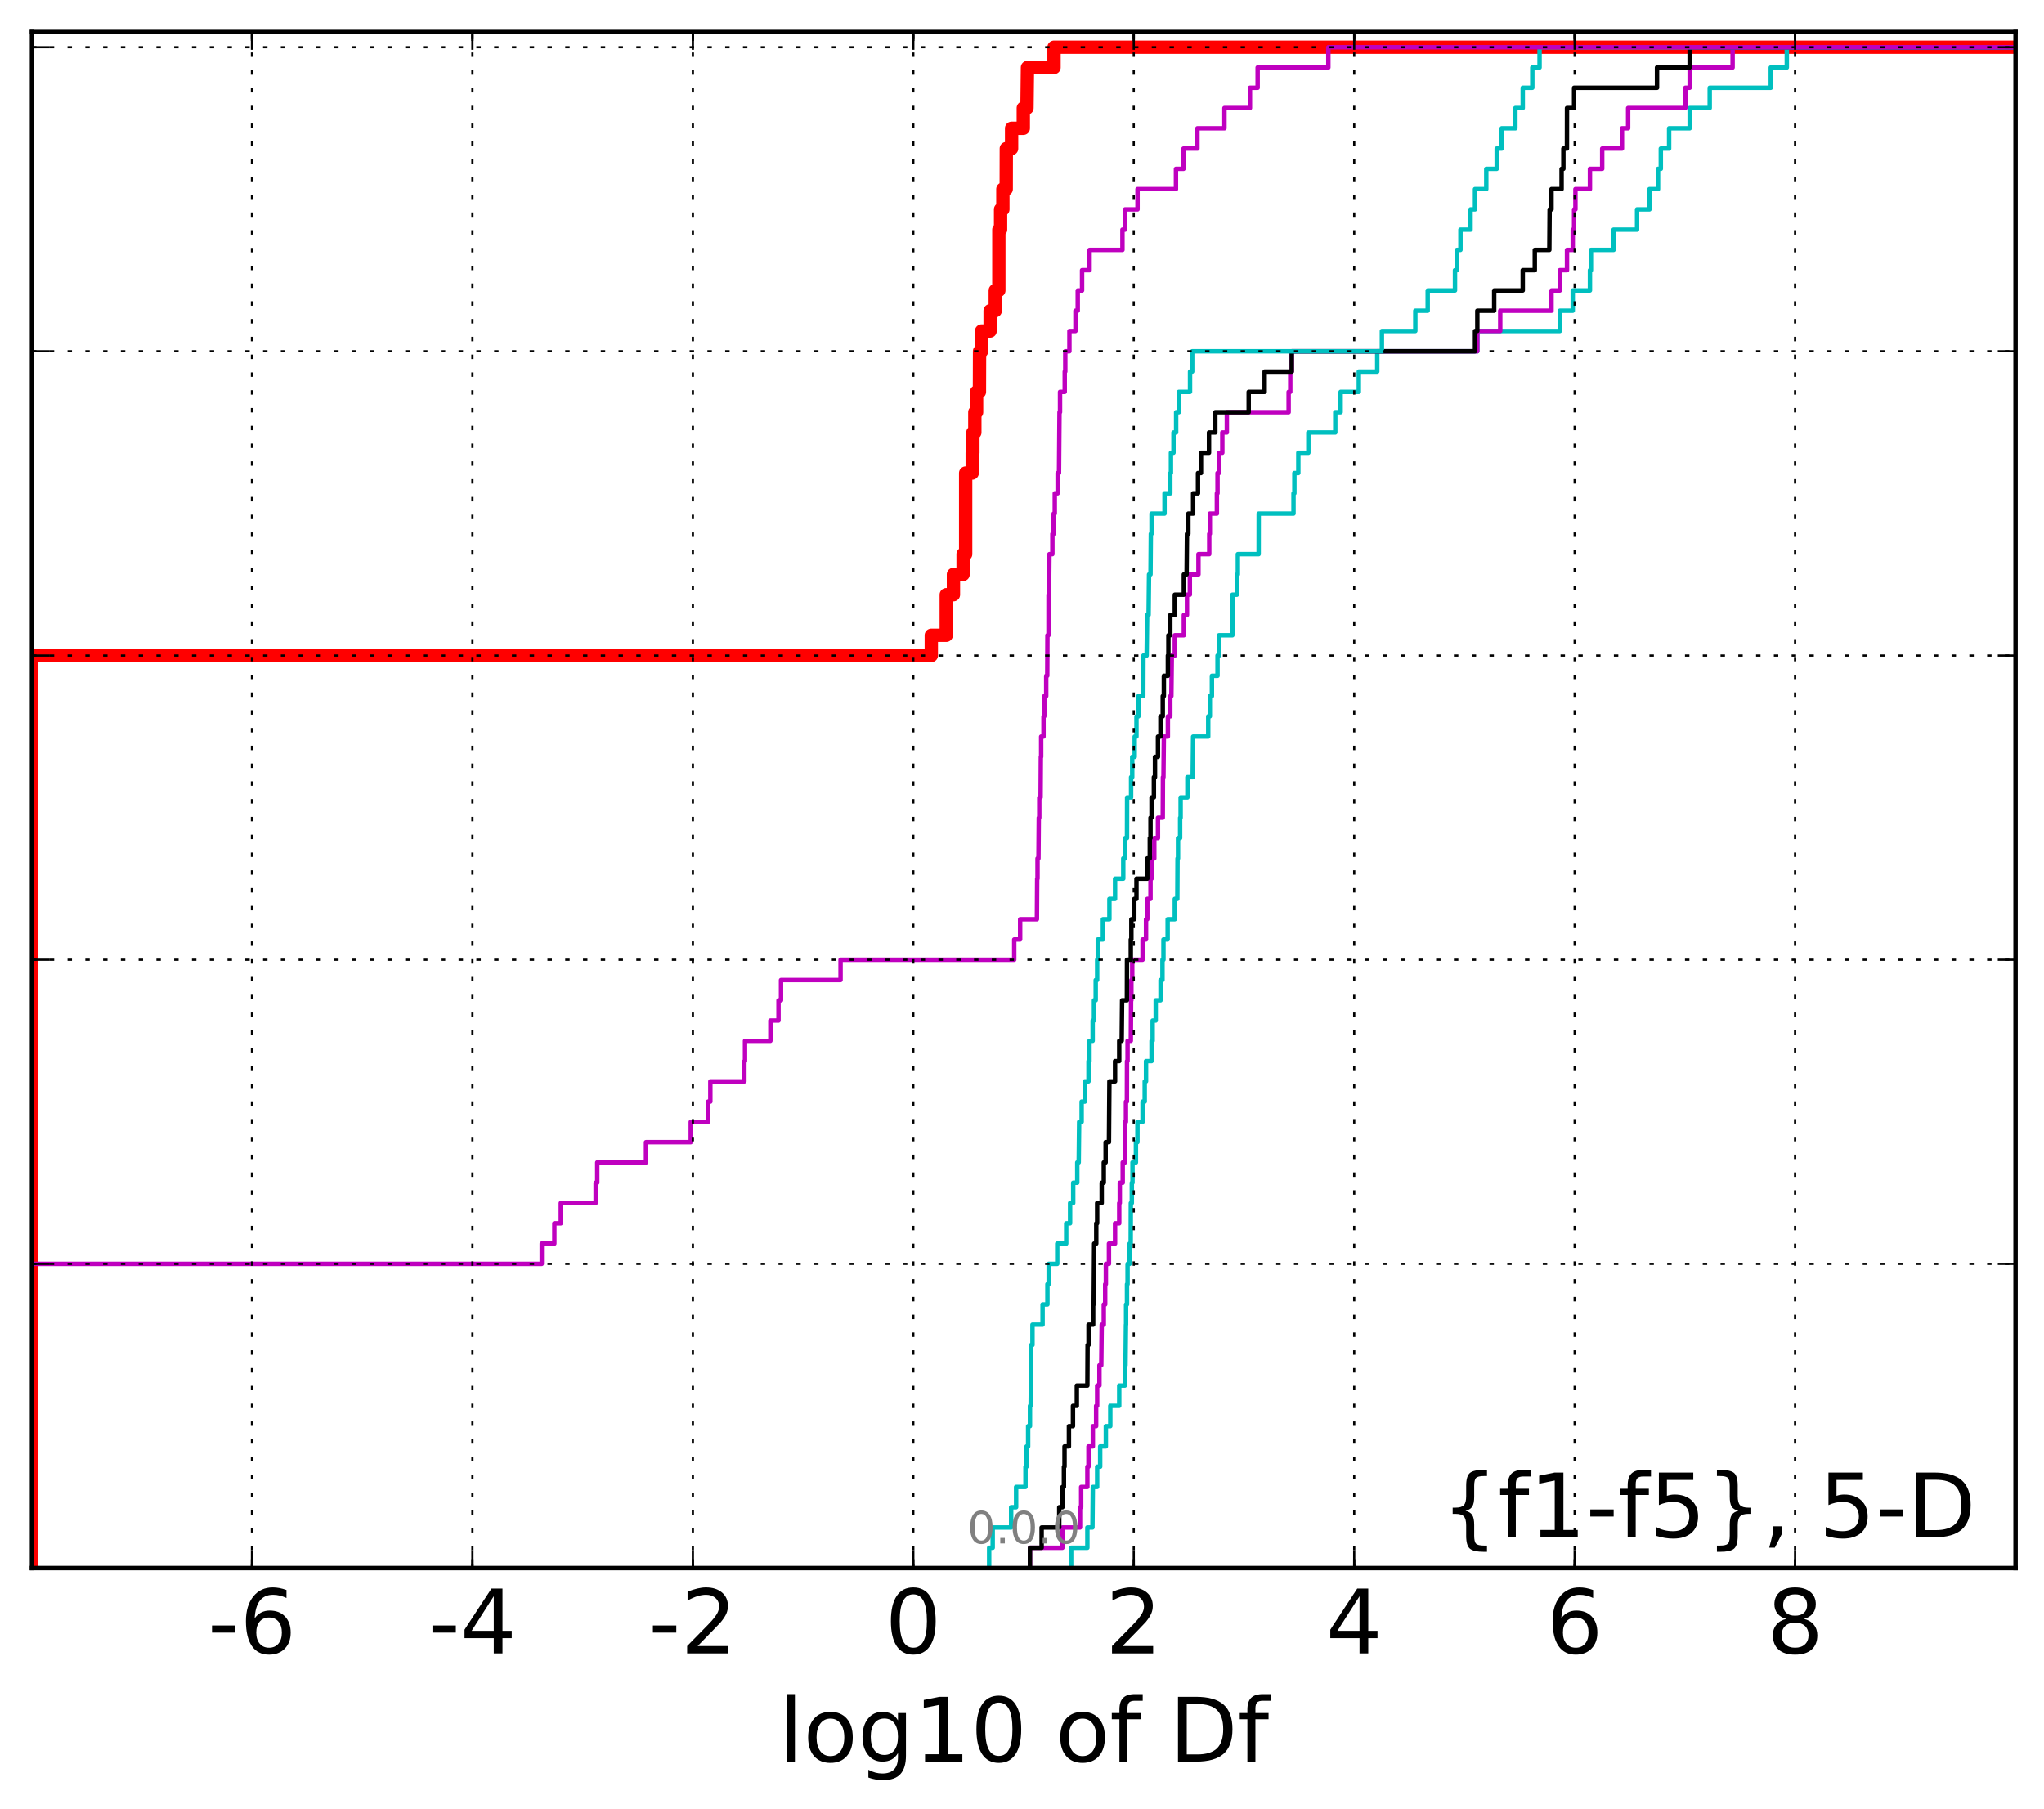 <?xml version="1.0" encoding="utf-8" standalone="no"?>
<!DOCTYPE svg PUBLIC "-//W3C//DTD SVG 1.1//EN"
  "http://www.w3.org/Graphics/SVG/1.1/DTD/svg11.dtd">
<!-- Created with matplotlib (http://matplotlib.org/) -->
<svg height="407pt" version="1.1" viewBox="0 0 460 407" width="460pt" xmlns="http://www.w3.org/2000/svg" xmlns:xlink="http://www.w3.org/1999/xlink">
 <defs>
  <style type="text/css">
*{stroke-linecap:butt;stroke-linejoin:round;stroke-miterlimit:100000;}
  </style>
 </defs>
 <g id="figure_1">
  <g id="patch_1">
   <path d="M 0 407.712 
L 460.8 407.712 
L 460.8 0 
L 0 0 
z
" style="fill:#ffffff;"/>
  </g>
  <g id="axes_1">
   <g id="patch_2">
    <path d="M 7.2 352.8 
L 453.6 352.8 
L 453.6 7.2 
L 7.2 7.2 
z
" style="fill:#ffffff;"/>
   </g>
   <g id="line2d_1">
    <path clip-path="url(#p7454e45ae2)" d="M 7.093 352.8 
L 7.093 348.238 
L 7.093 348.238 
L 7.093 348.238 
L 7.093 343.675 
L 7.093 343.675 
L 7.093 343.675 
L 7.093 339.113 
L 7.093 339.113 
L 7.093 339.113 
L 7.093 334.55 
L 7.093 334.55 
L 7.093 334.55 
L 7.093 329.988 
L 7.093 329.988 
L 7.093 329.988 
L 7.093 325.426 
L 7.093 325.426 
L 7.093 325.426 
L 7.093 320.863 
L 7.093 320.863 
L 7.093 320.863 
L 7.093 316.301 
L 7.093 316.301 
L 7.093 316.301 
L 7.093 311.739 
L 7.093 311.739 
L 7.093 311.739 
L 7.093 307.176 
L 7.093 307.176 
L 7.093 307.176 
L 7.093 302.614 
L 7.093 302.614 
L 7.093 302.614 
L 7.093 298.051 
L 7.093 298.051 
L 7.093 298.051 
L 7.093 293.489 
L 7.093 293.489 
L 7.093 293.489 
L 7.093 288.927 
L 7.093 288.927 
L 7.093 288.927 
L 7.093 284.364 
L 7.093 284.364 
L 7.093 284.364 
L 7.093 279.802 
L 7.093 279.802 
L 7.093 279.802 
L 7.093 275.24 
L 7.093 275.24 
L 7.093 275.24 
L 7.093 270.677 
L 7.093 270.677 
L 7.093 270.677 
L 7.093 266.115 
L 7.093 266.115 
L 7.093 266.115 
L 7.093 261.552 
L 7.093 261.552 
L 7.093 261.552 
L 7.093 256.99 
L 7.093 256.99 
L 7.093 256.99 
L 7.093 252.428 
L 7.093 252.428 
L 7.093 252.428 
L 7.093 247.865 
L 7.093 247.865 
L 7.093 247.865 
L 7.093 243.303 
L 7.093 243.303 
L 7.093 243.303 
L 7.093 238.741 
L 7.093 238.741 
L 7.093 238.741 
L 7.093 234.178 
L 7.093 234.178 
L 7.093 234.178 
L 7.093 229.616 
L 7.093 229.616 
L 7.093 229.616 
L 7.093 225.053 
L 7.093 225.053 
L 7.093 225.053 
L 7.093 220.491 
L 7.093 220.491 
L 7.093 220.491 
L 7.093 215.929 
L 7.093 215.929 
L 7.093 215.929 
L 7.093 211.366 
L 7.093 211.366 
L 7.093 211.366 
L 7.093 206.804 
L 7.093 206.804 
L 7.093 206.804 
L 7.093 202.242 
L 7.093 202.242 
L 7.093 202.242 
L 7.093 197.679 
L 7.093 197.679 
L 7.093 197.679 
L 7.093 193.117 
L 7.093 193.117 
L 7.093 193.117 
L 7.093 188.554 
L 7.093 188.554 
L 7.093 188.554 
L 7.093 183.992 
L 7.093 183.992 
L 7.093 183.992 
L 7.093 179.43 
L 7.093 179.43 
L 7.093 179.43 
L 7.093 174.867 
L 7.093 174.867 
L 7.093 174.867 
L 7.093 170.305 
L 7.093 170.305 
L 7.093 170.305 
L 7.093 165.743 
L 7.093 165.743 
L 7.093 165.743 
L 7.093 161.18 
L 7.093 161.18 
L 7.093 161.18 
L 7.093 156.618 
L 7.093 156.618 
L 7.093 156.618 
L 7.093 152.055 
L 7.093 152.055 
L 7.093 152.055 
L 7.093 147.493 
L 209.588 147.493 
L 209.588 142.931 
L 212.953 142.931 
L 212.953 133.806 
L 214.571 133.806 
L 214.571 129.244 
L 216.746 129.244 
L 216.746 124.681 
L 217.321 124.681 
L 217.321 106.432 
L 218.796 106.432 
L 218.796 101.869 
L 218.951 101.869 
L 218.951 97.307 
L 219.386 97.307 
L 219.386 92.745 
L 219.782 92.745 
L 219.782 88.182 
L 220.421 88.182 
L 220.449 79.057 
L 220.901 79.057 
L 220.901 74.495 
L 222.825 74.495 
L 222.825 69.933 
L 223.981 69.933 
L 223.981 65.37 
L 224.789 65.37 
L 224.789 51.683 
L 225.177 51.683 
L 225.177 47.121 
L 225.694 47.121 
L 225.694 42.558 
L 226.449 42.558 
L 226.469 33.434 
L 227.658 33.434 
L 227.658 28.871 
L 230.292 28.871 
L 230.292 24.309 
L 231.123 24.309 
L 231.228 15.184 
L 237.207 15.184 
L 237.207 10.622 
L 237.207 10.622 
L 453.6 10.622 
L 453.6 10.622 
" style="fill:none;stroke:#ff0000;stroke-linecap:square;stroke-width:3.0;"/>
   </g>
   <g id="line2d_2">
    <path clip-path="url(#p7454e45ae2)" d="M 241.062 352.8 
L 241.062 348.238 
L 244.711 348.238 
L 244.711 343.675 
L 245.854 343.675 
L 245.941 334.55 
L 246.913 334.55 
L 246.913 329.988 
L 247.593 329.988 
L 247.593 325.426 
L 248.868 325.426 
L 248.868 320.863 
L 249.869 320.863 
L 249.869 316.301 
L 251.878 316.301 
L 251.878 311.739 
L 253.148 311.739 
L 253.148 307.176 
L 253.293 307.176 
L 253.389 298.051 
L 253.421 298.051 
L 253.421 293.489 
L 253.629 293.489 
L 253.629 288.927 
L 253.757 288.927 
L 253.757 284.364 
L 254.213 284.364 
L 254.213 279.802 
L 254.463 279.802 
L 254.492 270.677 
L 254.716 270.677 
L 254.716 266.115 
L 254.867 266.115 
L 254.867 261.552 
L 255.638 261.552 
L 255.638 256.99 
L 255.982 256.99 
L 255.982 252.428 
L 257.135 252.428 
L 257.135 247.865 
L 257.619 247.865 
L 257.619 243.303 
L 257.91 243.303 
L 257.91 238.741 
L 259.154 238.741 
L 259.154 234.178 
L 259.403 234.178 
L 259.403 229.616 
L 260.092 229.616 
L 260.092 225.053 
L 261.179 225.053 
L 261.179 220.491 
L 261.614 220.491 
L 261.614 215.929 
L 261.834 215.929 
L 261.834 211.366 
L 262.779 211.366 
L 262.779 206.804 
L 264.386 206.804 
L 264.386 202.242 
L 264.955 202.242 
L 265.002 193.117 
L 265.114 193.117 
L 265.114 188.554 
L 265.583 188.554 
L 265.583 183.992 
L 265.699 183.992 
L 265.699 179.43 
L 267.225 179.43 
L 267.225 174.867 
L 268.409 174.867 
L 268.509 165.743 
L 271.908 165.743 
L 271.908 161.18 
L 272.275 161.18 
L 272.275 156.618 
L 272.738 156.618 
L 272.738 152.055 
L 274.001 152.055 
L 274.001 147.493 
L 274.327 147.493 
L 274.327 142.931 
L 277.346 142.931 
L 277.35 133.806 
L 278.356 133.806 
L 278.356 129.244 
L 278.572 129.244 
L 278.572 124.681 
L 283.259 124.681 
L 283.27 115.556 
L 291.102 115.556 
L 291.102 110.994 
L 291.299 110.994 
L 291.299 106.432 
L 292.186 106.432 
L 292.186 101.869 
L 294.446 101.869 
L 294.446 97.307 
L 300.5 97.307 
L 300.5 92.745 
L 301.706 92.745 
L 301.706 88.182 
L 305.797 88.182 
L 305.797 83.62 
L 309.945 83.62 
L 309.945 79.057 
L 332.471 79.057 
L 332.471 74.495 
L 351.039 74.495 
L 351.039 69.933 
L 353.946 69.933 
L 353.946 65.37 
L 357.813 65.37 
L 357.813 60.808 
L 358.04 60.808 
L 358.04 56.246 
L 363.135 56.246 
L 363.135 51.683 
L 368.419 51.683 
L 368.419 47.121 
L 371.213 47.121 
L 371.213 42.558 
L 373.138 42.558 
L 373.138 37.996 
L 373.764 37.996 
L 373.764 33.434 
L 375.633 33.434 
L 375.633 28.871 
L 380.259 28.871 
L 380.259 24.309 
L 384.769 24.309 
L 384.769 19.747 
L 398.51 19.747 
L 398.51 15.184 
L 402.12 15.184 
L 402.12 10.622 
L 402.12 10.622 
L 453.6 10.622 
L 453.6 10.622 
" style="fill:none;stroke:#00bfbf;stroke-linecap:square;"/>
   </g>
   <g id="line2d_3">
    <path clip-path="url(#p7454e45ae2)" d="M 231.792 352.8 
L 231.792 348.238 
L 239.099 348.238 
L 239.099 343.675 
L 243.061 343.675 
L 243.061 339.113 
L 243.313 339.113 
L 243.313 334.55 
L 244.711 334.55 
L 244.711 329.988 
L 244.963 329.988 
L 244.963 325.426 
L 245.941 325.426 
L 245.941 320.863 
L 246.682 320.863 
L 246.682 316.301 
L 246.913 316.301 
L 246.913 311.739 
L 247.426 311.739 
L 247.426 307.176 
L 247.837 307.176 
L 247.937 298.051 
L 248.404 298.051 
L 248.404 293.489 
L 248.718 293.489 
L 248.718 288.927 
L 248.872 288.927 
L 248.872 284.364 
L 249.569 284.364 
L 249.569 279.802 
L 250.94 279.802 
L 250.94 275.24 
L 251.878 275.24 
L 251.878 270.677 
L 252.007 270.677 
L 252.007 266.115 
L 252.664 266.115 
L 252.664 261.552 
L 253.17 261.552 
L 253.207 252.428 
L 253.389 252.428 
L 253.389 247.865 
L 253.607 247.865 
L 253.629 238.741 
L 253.757 238.741 
L 253.757 234.178 
L 254.492 234.178 
L 254.545 225.053 
L 254.614 225.053 
L 254.614 220.491 
L 254.807 220.491 
L 254.807 215.929 
L 257.135 215.929 
L 257.135 211.366 
L 257.91 211.366 
L 257.91 206.804 
L 258.199 206.804 
L 258.199 202.242 
L 258.92 202.242 
L 258.92 197.679 
L 259.154 197.679 
L 259.154 193.117 
L 259.769 193.117 
L 259.769 188.554 
L 260.6 188.554 
L 260.6 183.992 
L 261.678 183.992 
L 261.717 174.867 
L 261.834 174.867 
L 261.922 165.743 
L 262.828 165.743 
L 262.828 161.18 
L 263.376 161.18 
L 263.376 156.618 
L 263.615 156.618 
L 263.715 147.493 
L 264.386 147.493 
L 264.386 142.931 
L 266.42 142.931 
L 266.42 138.368 
L 267.126 138.368 
L 267.126 133.806 
L 267.775 133.806 
L 267.775 129.244 
L 269.711 129.244 
L 269.711 124.681 
L 272.136 124.681 
L 272.136 120.119 
L 272.275 120.119 
L 272.275 115.556 
L 273.857 115.556 
L 273.857 110.994 
L 274.001 110.994 
L 274.001 106.432 
L 274.327 106.432 
L 274.327 101.869 
L 275.079 101.869 
L 275.079 97.307 
L 276.098 97.307 
L 276.098 92.745 
L 290.007 92.745 
L 290.007 88.182 
L 290.372 88.182 
L 290.372 83.62 
L 290.708 83.62 
L 290.708 79.057 
L 332.471 79.057 
L 332.471 74.495 
L 337.624 74.495 
L 337.624 69.933 
L 349.165 69.933 
L 349.165 65.37 
L 351.039 65.37 
L 351.039 60.808 
L 352.652 60.808 
L 352.652 56.246 
L 353.946 56.246 
L 353.946 51.683 
L 354.247 51.683 
L 354.247 47.121 
L 354.549 47.121 
L 354.549 42.558 
L 357.813 42.558 
L 357.813 37.996 
L 360.572 37.996 
L 360.572 33.434 
L 365.021 33.434 
L 365.021 28.871 
L 366.409 28.871 
L 366.409 24.309 
L 379.276 24.309 
L 379.276 19.747 
L 380.259 19.747 
L 380.259 15.184 
L 389.921 15.184 
L 389.921 10.622 
L 389.921 10.622 
L 453.6 10.622 
L 453.6 10.622 
" style="fill:none;stroke:#bf00bf;stroke-linecap:square;"/>
   </g>
   <g id="line2d_4">
    <path clip-path="url(#p7454e45ae2)" d="M 231.792 352.8 
L 231.792 348.238 
L 234.418 348.238 
L 234.418 343.675 
L 238.381 343.675 
L 238.381 339.113 
L 239.099 339.113 
L 239.099 334.55 
L 239.435 334.55 
L 239.435 329.988 
L 239.571 329.988 
L 239.571 325.426 
L 240.561 325.426 
L 240.561 320.863 
L 241.469 320.863 
L 241.469 316.301 
L 242.339 316.301 
L 242.339 311.739 
L 244.711 311.739 
L 244.759 302.614 
L 244.979 302.614 
L 244.979 298.051 
L 246.012 298.051 
L 246.012 293.489 
L 246.135 293.489 
L 246.24 279.802 
L 246.712 279.802 
L 246.712 275.24 
L 246.913 275.24 
L 246.913 270.677 
L 247.937 270.677 
L 247.937 266.115 
L 248.404 266.115 
L 248.404 261.552 
L 248.818 261.552 
L 248.818 256.99 
L 249.569 256.99 
L 249.669 243.303 
L 250.94 243.303 
L 250.94 238.741 
L 251.878 238.741 
L 251.878 234.178 
L 252.436 234.178 
L 252.525 225.053 
L 253.607 225.053 
L 253.629 215.929 
L 254.482 215.929 
L 254.482 211.366 
L 254.614 211.366 
L 254.614 206.804 
L 255.268 206.804 
L 255.268 202.242 
L 255.759 202.242 
L 255.759 197.679 
L 258.199 197.679 
L 258.199 193.117 
L 258.763 193.117 
L 258.763 188.554 
L 258.92 188.554 
L 258.92 183.992 
L 259.154 183.992 
L 259.154 179.43 
L 259.681 179.43 
L 259.681 174.867 
L 259.926 174.867 
L 259.926 170.305 
L 260.6 170.305 
L 260.6 165.743 
L 261.156 165.743 
L 261.156 161.18 
L 261.678 161.18 
L 261.678 156.618 
L 261.922 156.618 
L 261.922 152.055 
L 262.828 152.055 
L 262.828 147.493 
L 262.947 147.493 
L 262.947 142.931 
L 263.376 142.931 
L 263.376 138.368 
L 264.386 138.368 
L 264.386 133.806 
L 266.42 133.806 
L 266.42 129.244 
L 267.045 129.244 
L 267.126 120.119 
L 267.44 120.119 
L 267.44 115.556 
L 268.512 115.556 
L 268.512 110.994 
L 269.605 110.994 
L 269.605 106.432 
L 270.278 106.432 
L 270.278 101.869 
L 272.083 101.869 
L 272.083 97.307 
L 273.503 97.307 
L 273.503 92.745 
L 281.017 92.745 
L 281.017 88.182 
L 284.604 88.182 
L 284.604 83.62 
L 290.708 83.62 
L 290.708 79.057 
L 331.95 79.057 
L 331.95 74.495 
L 332.471 74.495 
L 332.471 69.933 
L 336.264 69.933 
L 336.264 65.37 
L 342.692 65.37 
L 342.692 60.808 
L 345.405 60.808 
L 345.405 56.246 
L 348.676 56.246 
L 348.743 47.121 
L 349.165 47.121 
L 349.165 42.558 
L 351.436 42.558 
L 351.436 37.996 
L 351.836 37.996 
L 351.836 33.434 
L 352.639 33.434 
L 352.652 24.309 
L 354.247 24.309 
L 354.247 19.747 
L 372.909 19.747 
L 372.909 15.184 
L 380.253 15.184 
L 380.253 10.622 
L 380.253 10.622 
L 453.6 10.622 
L 453.6 10.622 
" style="fill:none;stroke:#000000;stroke-linecap:square;"/>
   </g>
   <g id="line2d_5">
    <path clip-path="url(#p7454e45ae2)" d="M 222.608 352.8 
L 222.608 348.238 
L 223.404 348.238 
L 223.404 343.675 
L 227.556 343.675 
L 227.556 339.113 
L 228.674 339.113 
L 228.674 334.55 
L 230.783 334.55 
L 230.783 329.988 
L 231.025 329.988 
L 231.025 325.426 
L 231.38 325.426 
L 231.38 320.863 
L 231.792 320.863 
L 231.792 316.301 
L 231.944 316.301 
L 232.049 307.176 
L 232.057 307.176 
L 232.057 302.614 
L 232.357 302.614 
L 232.357 298.051 
L 234.631 298.051 
L 234.631 293.489 
L 235.719 293.489 
L 235.719 288.927 
L 236.003 288.927 
L 236.003 284.364 
L 237.93 284.364 
L 237.93 279.802 
L 239.948 279.802 
L 239.948 275.24 
L 240.821 275.24 
L 240.821 270.677 
L 241.522 270.677 
L 241.522 266.115 
L 242.437 266.115 
L 242.437 261.552 
L 242.763 261.552 
L 242.859 252.428 
L 243.423 252.428 
L 243.423 247.865 
L 244.138 247.865 
L 244.138 243.303 
L 244.97 243.303 
L 244.97 238.741 
L 245.183 238.741 
L 245.183 234.178 
L 245.902 234.178 
L 245.902 229.616 
L 246.198 229.616 
L 246.198 225.053 
L 246.588 225.053 
L 246.588 220.491 
L 246.913 220.491 
L 246.913 215.929 
L 247.055 215.929 
L 247.055 211.366 
L 248.206 211.366 
L 248.206 206.804 
L 249.669 206.804 
L 249.669 202.242 
L 250.94 202.242 
L 250.94 197.679 
L 252.787 197.679 
L 252.787 193.117 
L 253.22 193.117 
L 253.22 188.554 
L 253.629 188.554 
L 253.651 179.43 
L 254.551 179.43 
L 254.551 174.867 
L 254.804 174.867 
L 254.804 170.305 
L 255.359 170.305 
L 255.359 165.743 
L 255.759 165.743 
L 255.759 161.18 
L 256.2 161.18 
L 256.2 156.618 
L 257.294 156.618 
L 257.326 147.493 
L 258.051 147.493 
L 258.162 138.368 
L 258.492 138.368 
L 258.589 129.244 
L 258.92 129.244 
L 258.993 120.119 
L 259.154 120.119 
L 259.154 115.556 
L 262.076 115.556 
L 262.076 110.994 
L 263.376 110.994 
L 263.376 106.432 
L 263.517 106.432 
L 263.517 101.869 
L 264.092 101.869 
L 264.092 97.307 
L 264.686 97.307 
L 264.686 92.745 
L 265.293 92.745 
L 265.293 88.182 
L 267.815 88.182 
L 267.815 83.62 
L 268.305 83.62 
L 268.305 79.057 
L 310.993 79.057 
L 310.993 74.495 
L 318.513 74.495 
L 318.513 69.933 
L 321.301 69.933 
L 321.301 65.37 
L 327.443 65.37 
L 327.443 60.808 
L 327.89 60.808 
L 327.89 56.246 
L 328.672 56.246 
L 328.672 51.683 
L 330.943 51.683 
L 330.943 47.121 
L 331.95 47.121 
L 331.95 42.558 
L 334.484 42.558 
L 334.484 37.996 
L 336.832 37.996 
L 336.832 33.434 
L 337.954 33.434 
L 337.954 28.871 
L 341.03 28.871 
L 341.03 24.309 
L 342.692 24.309 
L 342.692 19.747 
L 344.845 19.747 
L 344.845 15.184 
L 346.476 15.184 
L 346.476 10.622 
L 346.476 10.622 
L 453.6 10.622 
L 453.6 10.622 
" style="fill:none;stroke:#00bfbf;stroke-linecap:square;"/>
   </g>
   <g id="line2d_6">
    <path clip-path="url(#p7454e45ae2)" d="M 7.093 352.8 
L 7.093 348.238 
L 7.093 348.238 
L 7.093 348.238 
L 7.093 343.675 
L 7.093 343.675 
L 7.093 343.675 
L 7.093 339.113 
L 7.093 339.113 
L 7.093 339.113 
L 7.093 334.55 
L 7.093 334.55 
L 7.093 334.55 
L 7.093 329.988 
L 7.093 329.988 
L 7.093 329.988 
L 7.093 325.426 
L 7.093 325.426 
L 7.093 325.426 
L 7.093 320.863 
L 7.093 320.863 
L 7.093 320.863 
L 7.093 316.301 
L 7.093 316.301 
L 7.093 316.301 
L 7.093 311.739 
L 7.093 311.739 
L 7.093 311.739 
L 7.093 307.176 
L 7.093 307.176 
L 7.093 307.176 
L 7.093 302.614 
L 7.093 302.614 
L 7.093 302.614 
L 7.093 298.051 
L 7.093 298.051 
L 7.093 298.051 
L 7.093 293.489 
L 7.093 293.489 
L 7.093 293.489 
L 7.093 288.927 
L 7.093 288.927 
L 7.093 288.927 
L 7.093 284.364 
L 121.916 284.364 
L 121.916 279.802 
L 124.752 279.802 
L 124.752 275.24 
L 126.206 275.24 
L 126.206 270.677 
L 134.048 270.677 
L 134.048 266.115 
L 134.41 266.115 
L 134.41 261.552 
L 145.38 261.552 
L 145.38 256.99 
L 155.452 256.99 
L 155.452 252.428 
L 159.346 252.428 
L 159.346 247.865 
L 159.863 247.865 
L 159.863 243.303 
L 167.52 243.303 
L 167.52 238.741 
L 167.662 238.741 
L 167.662 234.178 
L 173.38 234.178 
L 173.38 229.616 
L 175.204 229.616 
L 175.204 225.053 
L 175.769 225.053 
L 175.769 220.491 
L 189.169 220.491 
L 189.169 215.929 
L 228.249 215.929 
L 228.249 211.366 
L 229.582 211.366 
L 229.582 206.804 
L 233.357 206.804 
L 233.414 197.679 
L 233.493 197.679 
L 233.493 193.117 
L 233.705 193.117 
L 233.776 183.992 
L 233.887 183.992 
L 233.887 179.43 
L 234.184 179.43 
L 234.239 170.305 
L 234.311 170.305 
L 234.311 165.743 
L 234.84 165.743 
L 234.84 161.18 
L 235.018 161.18 
L 235.018 156.618 
L 235.447 156.618 
L 235.447 152.055 
L 235.682 152.055 
L 235.722 142.931 
L 235.965 142.931 
L 235.973 133.806 
L 236.083 133.806 
L 236.17 124.681 
L 236.837 124.681 
L 236.837 120.119 
L 237.125 120.119 
L 237.125 115.556 
L 237.376 115.556 
L 237.376 110.994 
L 238.018 110.994 
L 238.018 106.432 
L 238.329 106.432 
L 238.438 92.745 
L 238.557 92.745 
L 238.557 88.182 
L 239.616 88.182 
L 239.616 83.62 
L 239.739 83.62 
L 239.739 79.057 
L 240.669 79.057 
L 240.669 74.495 
L 242.032 74.495 
L 242.032 69.933 
L 242.544 69.933 
L 242.544 65.37 
L 243.516 65.37 
L 243.516 60.808 
L 245.203 60.808 
L 245.203 56.246 
L 252.604 56.246 
L 252.604 51.683 
L 253.197 51.683 
L 253.197 47.121 
L 255.999 47.121 
L 255.999 42.558 
L 264.647 42.558 
L 264.647 37.996 
L 266.345 37.996 
L 266.345 33.434 
L 269.478 33.434 
L 269.478 28.871 
L 275.558 28.871 
L 275.558 24.309 
L 281.299 24.309 
L 281.299 19.747 
L 283.031 19.747 
L 283.031 15.184 
L 298.942 15.184 
L 298.942 10.622 
L 298.942 10.622 
L 453.6 10.622 
L 453.6 10.622 
" style="fill:none;stroke:#bf00bf;stroke-linecap:square;"/>
   </g>
   <g id="patch_3">
    <path d="M 7.2 7.2 
L 453.6 7.2 
" style="fill:none;stroke:#000000;stroke-linecap:square;stroke-linejoin:miter;"/>
   </g>
   <g id="patch_4">
    <path d="M 453.6 352.8 
L 453.6 7.2 
" style="fill:none;stroke:#000000;stroke-linecap:square;stroke-linejoin:miter;"/>
   </g>
   <g id="patch_5">
    <path d="M 7.2 352.8 
L 453.6 352.8 
" style="fill:none;stroke:#000000;stroke-linecap:square;stroke-linejoin:miter;"/>
   </g>
   <g id="patch_6">
    <path d="M 7.2 352.8 
L 7.2 7.2 
" style="fill:none;stroke:#000000;stroke-linecap:square;stroke-linejoin:miter;"/>
   </g>
   <g id="matplotlib.axis_1">
    <g id="xtick_1"/>
    <g id="xtick_2">
     <g id="line2d_7">
      <path clip-path="url(#p7454e45ae2)" d="M 56.705 352.8 
L 56.705 7.2 
" style="fill:none;stroke:#000000;stroke-dasharray:1,3;stroke-dashoffset:0.0;stroke-width:0.5;"/>
     </g>
     <g id="line2d_8">
      <defs>
       <path d="M 0 0 
L 0 -4 
" id="m27ffc9b2f9" style="stroke:#000000;stroke-width:0.5;"/>
      </defs>
      <g>
       <use style="stroke:#000000;stroke-width:0.5;" x="56.705" xlink:href="#m27ffc9b2f9" y="352.8"/>
      </g>
     </g>
     <g id="line2d_9">
      <defs>
       <path d="M 0 0 
L 0 4 
" id="m43a38ffd34" style="stroke:#000000;stroke-width:0.5;"/>
      </defs>
      <g>
       <use style="stroke:#000000;stroke-width:0.5;" x="56.705" xlink:href="#m43a38ffd34" y="7.2"/>
      </g>
     </g>
     <g id="text_1">
      <!-- -6 -->
      <defs>
       <path d="M 33.016 40.375 
Q 26.375 40.375 22.484 35.828 
Q 18.609 31.297 18.609 23.391 
Q 18.609 15.531 22.484 10.953 
Q 26.375 6.391 33.016 6.391 
Q 39.656 6.391 43.531 10.953 
Q 47.406 15.531 47.406 23.391 
Q 47.406 31.297 43.531 35.828 
Q 39.656 40.375 33.016 40.375 
M 52.594 71.297 
L 52.594 62.312 
Q 48.875 64.062 45.094 64.984 
Q 41.312 65.922 37.594 65.922 
Q 27.828 65.922 22.672 59.328 
Q 17.531 52.734 16.797 39.406 
Q 19.672 43.656 24.016 45.922 
Q 28.375 48.188 33.594 48.188 
Q 44.578 48.188 50.953 41.516 
Q 57.328 34.859 57.328 23.391 
Q 57.328 12.156 50.688 5.359 
Q 44.047 -1.422 33.016 -1.422 
Q 20.359 -1.422 13.672 8.266 
Q 6.984 17.969 6.984 36.375 
Q 6.984 53.656 15.188 63.938 
Q 23.391 74.219 37.203 74.219 
Q 40.922 74.219 44.703 73.484 
Q 48.484 72.75 52.594 71.297 
" id="BitstreamVeraSans-Roman-36"/>
       <path d="M 4.891 31.391 
L 31.203 31.391 
L 31.203 23.391 
L 4.891 23.391 
z
" id="BitstreamVeraSans-Roman-2d"/>
      </defs>
      <g transform="translate(46.734 371.997)scale(0.2 -0.2)">
       <use xlink:href="#BitstreamVeraSans-Roman-2d"/>
       <use x="36.084" xlink:href="#BitstreamVeraSans-Roman-36"/>
      </g>
     </g>
    </g>
    <g id="xtick_3">
     <g id="line2d_10">
      <path clip-path="url(#p7454e45ae2)" d="M 106.317 352.8 
L 106.317 7.2 
" style="fill:none;stroke:#000000;stroke-dasharray:1,3;stroke-dashoffset:0.0;stroke-width:0.5;"/>
     </g>
     <g id="line2d_11">
      <g>
       <use style="stroke:#000000;stroke-width:0.5;" x="106.317" xlink:href="#m27ffc9b2f9" y="352.8"/>
      </g>
     </g>
     <g id="line2d_12">
      <g>
       <use style="stroke:#000000;stroke-width:0.5;" x="106.317" xlink:href="#m43a38ffd34" y="7.2"/>
      </g>
     </g>
     <g id="text_2">
      <!-- -4 -->
      <defs>
       <path d="M 37.797 64.312 
L 12.891 25.391 
L 37.797 25.391 
z
M 35.203 72.906 
L 47.609 72.906 
L 47.609 25.391 
L 58.016 25.391 
L 58.016 17.188 
L 47.609 17.188 
L 47.609 0 
L 37.797 0 
L 37.797 17.188 
L 4.891 17.188 
L 4.891 26.703 
z
" id="BitstreamVeraSans-Roman-34"/>
      </defs>
      <g transform="translate(96.346 371.997)scale(0.2 -0.2)">
       <use xlink:href="#BitstreamVeraSans-Roman-2d"/>
       <use x="36.084" xlink:href="#BitstreamVeraSans-Roman-34"/>
      </g>
     </g>
    </g>
    <g id="xtick_4">
     <g id="line2d_13">
      <path clip-path="url(#p7454e45ae2)" d="M 155.929 352.8 
L 155.929 7.2 
" style="fill:none;stroke:#000000;stroke-dasharray:1,3;stroke-dashoffset:0.0;stroke-width:0.5;"/>
     </g>
     <g id="line2d_14">
      <g>
       <use style="stroke:#000000;stroke-width:0.5;" x="155.929" xlink:href="#m27ffc9b2f9" y="352.8"/>
      </g>
     </g>
     <g id="line2d_15">
      <g>
       <use style="stroke:#000000;stroke-width:0.5;" x="155.929" xlink:href="#m43a38ffd34" y="7.2"/>
      </g>
     </g>
     <g id="text_3">
      <!-- -2 -->
      <defs>
       <path d="M 19.188 8.297 
L 53.609 8.297 
L 53.609 0 
L 7.328 0 
L 7.328 8.297 
Q 12.938 14.109 22.625 23.891 
Q 32.328 33.688 34.812 36.531 
Q 39.547 41.844 41.422 45.531 
Q 43.312 49.219 43.312 52.781 
Q 43.312 58.594 39.234 62.25 
Q 35.156 65.922 28.609 65.922 
Q 23.969 65.922 18.812 64.312 
Q 13.672 62.703 7.812 59.422 
L 7.812 69.391 
Q 13.766 71.781 18.938 73 
Q 24.125 74.219 28.422 74.219 
Q 39.75 74.219 46.484 68.547 
Q 53.219 62.891 53.219 53.422 
Q 53.219 48.922 51.531 44.891 
Q 49.859 40.875 45.406 35.406 
Q 44.188 33.984 37.641 27.219 
Q 31.109 20.453 19.188 8.297 
" id="BitstreamVeraSans-Roman-32"/>
      </defs>
      <g transform="translate(145.958 371.997)scale(0.2 -0.2)">
       <use xlink:href="#BitstreamVeraSans-Roman-2d"/>
       <use x="36.084" xlink:href="#BitstreamVeraSans-Roman-32"/>
      </g>
     </g>
    </g>
    <g id="xtick_5">
     <g id="line2d_16">
      <path clip-path="url(#p7454e45ae2)" d="M 205.54 352.8 
L 205.54 7.2 
" style="fill:none;stroke:#000000;stroke-dasharray:1,3;stroke-dashoffset:0.0;stroke-width:0.5;"/>
     </g>
     <g id="line2d_17">
      <g>
       <use style="stroke:#000000;stroke-width:0.5;" x="205.54" xlink:href="#m27ffc9b2f9" y="352.8"/>
      </g>
     </g>
     <g id="line2d_18">
      <g>
       <use style="stroke:#000000;stroke-width:0.5;" x="205.54" xlink:href="#m43a38ffd34" y="7.2"/>
      </g>
     </g>
     <g id="text_4">
      <!-- 0 -->
      <defs>
       <path d="M 31.781 66.406 
Q 24.172 66.406 20.328 58.906 
Q 16.5 51.422 16.5 36.375 
Q 16.5 21.391 20.328 13.891 
Q 24.172 6.391 31.781 6.391 
Q 39.453 6.391 43.281 13.891 
Q 47.125 21.391 47.125 36.375 
Q 47.125 51.422 43.281 58.906 
Q 39.453 66.406 31.781 66.406 
M 31.781 74.219 
Q 44.047 74.219 50.516 64.516 
Q 56.984 54.828 56.984 36.375 
Q 56.984 17.969 50.516 8.266 
Q 44.047 -1.422 31.781 -1.422 
Q 19.531 -1.422 13.062 8.266 
Q 6.594 17.969 6.594 36.375 
Q 6.594 54.828 13.062 64.516 
Q 19.531 74.219 31.781 74.219 
" id="BitstreamVeraSans-Roman-30"/>
      </defs>
      <g transform="translate(199.178 371.997)scale(0.2 -0.2)">
       <use xlink:href="#BitstreamVeraSans-Roman-30"/>
      </g>
     </g>
    </g>
    <g id="xtick_6">
     <g id="line2d_19">
      <path clip-path="url(#p7454e45ae2)" d="M 255.152 352.8 
L 255.152 7.2 
" style="fill:none;stroke:#000000;stroke-dasharray:1,3;stroke-dashoffset:0.0;stroke-width:0.5;"/>
     </g>
     <g id="line2d_20">
      <g>
       <use style="stroke:#000000;stroke-width:0.5;" x="255.152" xlink:href="#m27ffc9b2f9" y="352.8"/>
      </g>
     </g>
     <g id="line2d_21">
      <g>
       <use style="stroke:#000000;stroke-width:0.5;" x="255.152" xlink:href="#m43a38ffd34" y="7.2"/>
      </g>
     </g>
     <g id="text_5">
      <!-- 2 -->
      <g transform="translate(248.79 371.997)scale(0.2 -0.2)">
       <use xlink:href="#BitstreamVeraSans-Roman-32"/>
      </g>
     </g>
    </g>
    <g id="xtick_7">
     <g id="line2d_22">
      <path clip-path="url(#p7454e45ae2)" d="M 304.764 352.8 
L 304.764 7.2 
" style="fill:none;stroke:#000000;stroke-dasharray:1,3;stroke-dashoffset:0.0;stroke-width:0.5;"/>
     </g>
     <g id="line2d_23">
      <g>
       <use style="stroke:#000000;stroke-width:0.5;" x="304.764" xlink:href="#m27ffc9b2f9" y="352.8"/>
      </g>
     </g>
     <g id="line2d_24">
      <g>
       <use style="stroke:#000000;stroke-width:0.5;" x="304.764" xlink:href="#m43a38ffd34" y="7.2"/>
      </g>
     </g>
     <g id="text_6">
      <!-- 4 -->
      <g transform="translate(298.402 371.997)scale(0.2 -0.2)">
       <use xlink:href="#BitstreamVeraSans-Roman-34"/>
      </g>
     </g>
    </g>
    <g id="xtick_8">
     <g id="line2d_25">
      <path clip-path="url(#p7454e45ae2)" d="M 354.376 352.8 
L 354.376 7.2 
" style="fill:none;stroke:#000000;stroke-dasharray:1,3;stroke-dashoffset:0.0;stroke-width:0.5;"/>
     </g>
     <g id="line2d_26">
      <g>
       <use style="stroke:#000000;stroke-width:0.5;" x="354.376" xlink:href="#m27ffc9b2f9" y="352.8"/>
      </g>
     </g>
     <g id="line2d_27">
      <g>
       <use style="stroke:#000000;stroke-width:0.5;" x="354.376" xlink:href="#m43a38ffd34" y="7.2"/>
      </g>
     </g>
     <g id="text_7">
      <!-- 6 -->
      <g transform="translate(348.014 371.997)scale(0.2 -0.2)">
       <use xlink:href="#BitstreamVeraSans-Roman-36"/>
      </g>
     </g>
    </g>
    <g id="xtick_9">
     <g id="line2d_28">
      <path clip-path="url(#p7454e45ae2)" d="M 403.988 352.8 
L 403.988 7.2 
" style="fill:none;stroke:#000000;stroke-dasharray:1,3;stroke-dashoffset:0.0;stroke-width:0.5;"/>
     </g>
     <g id="line2d_29">
      <g>
       <use style="stroke:#000000;stroke-width:0.5;" x="403.988" xlink:href="#m27ffc9b2f9" y="352.8"/>
      </g>
     </g>
     <g id="line2d_30">
      <g>
       <use style="stroke:#000000;stroke-width:0.5;" x="403.988" xlink:href="#m43a38ffd34" y="7.2"/>
      </g>
     </g>
     <g id="text_8">
      <!-- 8 -->
      <defs>
       <path d="M 31.781 34.625 
Q 24.75 34.625 20.719 30.859 
Q 16.703 27.094 16.703 20.516 
Q 16.703 13.922 20.719 10.156 
Q 24.75 6.391 31.781 6.391 
Q 38.812 6.391 42.859 10.172 
Q 46.922 13.969 46.922 20.516 
Q 46.922 27.094 42.891 30.859 
Q 38.875 34.625 31.781 34.625 
M 21.922 38.812 
Q 15.578 40.375 12.031 44.719 
Q 8.5 49.078 8.5 55.328 
Q 8.5 64.062 14.719 69.141 
Q 20.953 74.219 31.781 74.219 
Q 42.672 74.219 48.875 69.141 
Q 55.078 64.062 55.078 55.328 
Q 55.078 49.078 51.531 44.719 
Q 48 40.375 41.703 38.812 
Q 48.828 37.156 52.797 32.312 
Q 56.781 27.484 56.781 20.516 
Q 56.781 9.906 50.312 4.234 
Q 43.844 -1.422 31.781 -1.422 
Q 19.734 -1.422 13.25 4.234 
Q 6.781 9.906 6.781 20.516 
Q 6.781 27.484 10.781 32.312 
Q 14.797 37.156 21.922 38.812 
M 18.312 54.391 
Q 18.312 48.734 21.844 45.562 
Q 25.391 42.391 31.781 42.391 
Q 38.141 42.391 41.719 45.562 
Q 45.312 48.734 45.312 54.391 
Q 45.312 60.062 41.719 63.234 
Q 38.141 66.406 31.781 66.406 
Q 25.391 66.406 21.844 63.234 
Q 18.312 60.062 18.312 54.391 
" id="BitstreamVeraSans-Roman-38"/>
      </defs>
      <g transform="translate(397.626 371.997)scale(0.2 -0.2)">
       <use xlink:href="#BitstreamVeraSans-Roman-38"/>
      </g>
     </g>
    </g>
    <g id="xtick_10">
     <g id="line2d_31">
      <path clip-path="url(#p7454e45ae2)" d="M 453.6 352.8 
L 453.6 7.2 
" style="fill:none;stroke:#000000;stroke-dasharray:1,3;stroke-dashoffset:0.0;stroke-width:0.5;"/>
     </g>
     <g id="line2d_32">
      <g>
       <use style="stroke:#000000;stroke-width:0.5;" x="453.6" xlink:href="#m27ffc9b2f9" y="352.8"/>
      </g>
     </g>
     <g id="line2d_33">
      <g>
       <use style="stroke:#000000;stroke-width:0.5;" x="453.6" xlink:href="#m43a38ffd34" y="7.2"/>
      </g>
     </g>
    </g>
    <g id="xtick_11"/>
    <g id="xtick_12">
     <g id="line2d_34">
      <defs>
       <path d="M 0 0 
L 0 -2 
" id="mb29acc2434" style="stroke:#000000;stroke-width:0.5;"/>
      </defs>
      <g>
       <use style="stroke:#000000;stroke-width:0.5;" x="56.705" xlink:href="#mb29acc2434" y="352.8"/>
      </g>
     </g>
     <g id="line2d_35">
      <defs>
       <path d="M 0 0 
L 0 2 
" id="m53d9ee5220" style="stroke:#000000;stroke-width:0.5;"/>
      </defs>
      <g>
       <use style="stroke:#000000;stroke-width:0.5;" x="56.705" xlink:href="#m53d9ee5220" y="7.2"/>
      </g>
     </g>
    </g>
    <g id="xtick_13">
     <g id="line2d_36">
      <g>
       <use style="stroke:#000000;stroke-width:0.5;" x="106.317" xlink:href="#mb29acc2434" y="352.8"/>
      </g>
     </g>
     <g id="line2d_37">
      <g>
       <use style="stroke:#000000;stroke-width:0.5;" x="106.317" xlink:href="#m53d9ee5220" y="7.2"/>
      </g>
     </g>
    </g>
    <g id="xtick_14">
     <g id="line2d_38">
      <g>
       <use style="stroke:#000000;stroke-width:0.5;" x="155.929" xlink:href="#mb29acc2434" y="352.8"/>
      </g>
     </g>
     <g id="line2d_39">
      <g>
       <use style="stroke:#000000;stroke-width:0.5;" x="155.929" xlink:href="#m53d9ee5220" y="7.2"/>
      </g>
     </g>
    </g>
    <g id="xtick_15">
     <g id="line2d_40">
      <g>
       <use style="stroke:#000000;stroke-width:0.5;" x="205.54" xlink:href="#mb29acc2434" y="352.8"/>
      </g>
     </g>
     <g id="line2d_41">
      <g>
       <use style="stroke:#000000;stroke-width:0.5;" x="205.54" xlink:href="#m53d9ee5220" y="7.2"/>
      </g>
     </g>
    </g>
    <g id="xtick_16">
     <g id="line2d_42">
      <g>
       <use style="stroke:#000000;stroke-width:0.5;" x="255.152" xlink:href="#mb29acc2434" y="352.8"/>
      </g>
     </g>
     <g id="line2d_43">
      <g>
       <use style="stroke:#000000;stroke-width:0.5;" x="255.152" xlink:href="#m53d9ee5220" y="7.2"/>
      </g>
     </g>
    </g>
    <g id="xtick_17">
     <g id="line2d_44">
      <g>
       <use style="stroke:#000000;stroke-width:0.5;" x="304.764" xlink:href="#mb29acc2434" y="352.8"/>
      </g>
     </g>
     <g id="line2d_45">
      <g>
       <use style="stroke:#000000;stroke-width:0.5;" x="304.764" xlink:href="#m53d9ee5220" y="7.2"/>
      </g>
     </g>
    </g>
    <g id="xtick_18">
     <g id="line2d_46">
      <g>
       <use style="stroke:#000000;stroke-width:0.5;" x="354.376" xlink:href="#mb29acc2434" y="352.8"/>
      </g>
     </g>
     <g id="line2d_47">
      <g>
       <use style="stroke:#000000;stroke-width:0.5;" x="354.376" xlink:href="#m53d9ee5220" y="7.2"/>
      </g>
     </g>
    </g>
    <g id="xtick_19">
     <g id="line2d_48">
      <g>
       <use style="stroke:#000000;stroke-width:0.5;" x="403.988" xlink:href="#mb29acc2434" y="352.8"/>
      </g>
     </g>
     <g id="line2d_49">
      <g>
       <use style="stroke:#000000;stroke-width:0.5;" x="403.988" xlink:href="#m53d9ee5220" y="7.2"/>
      </g>
     </g>
    </g>
    <g id="xtick_20">
     <g id="line2d_50">
      <g>
       <use style="stroke:#000000;stroke-width:0.5;" x="453.6" xlink:href="#mb29acc2434" y="352.8"/>
      </g>
     </g>
     <g id="line2d_51">
      <g>
       <use style="stroke:#000000;stroke-width:0.5;" x="453.6" xlink:href="#m53d9ee5220" y="7.2"/>
      </g>
     </g>
    </g>
    <g id="text_9">
     <!-- log10 of Df -->
     <defs>
      <path id="BitstreamVeraSans-Roman-20"/>
      <path d="M 12.406 8.297 
L 28.516 8.297 
L 28.516 63.922 
L 10.984 60.406 
L 10.984 69.391 
L 28.422 72.906 
L 38.281 72.906 
L 38.281 8.297 
L 54.391 8.297 
L 54.391 0 
L 12.406 0 
z
" id="BitstreamVeraSans-Roman-31"/>
      <path d="M 30.609 48.391 
Q 23.391 48.391 19.188 42.75 
Q 14.984 37.109 14.984 27.297 
Q 14.984 17.484 19.156 11.844 
Q 23.344 6.203 30.609 6.203 
Q 37.797 6.203 41.984 11.859 
Q 46.188 17.531 46.188 27.297 
Q 46.188 37.016 41.984 42.703 
Q 37.797 48.391 30.609 48.391 
M 30.609 56 
Q 42.328 56 49.016 48.375 
Q 55.719 40.766 55.719 27.297 
Q 55.719 13.875 49.016 6.219 
Q 42.328 -1.422 30.609 -1.422 
Q 18.844 -1.422 12.172 6.219 
Q 5.516 13.875 5.516 27.297 
Q 5.516 40.766 12.172 48.375 
Q 18.844 56 30.609 56 
" id="BitstreamVeraSans-Roman-6f"/>
      <path d="M 9.422 75.984 
L 18.406 75.984 
L 18.406 0 
L 9.422 0 
z
" id="BitstreamVeraSans-Roman-6c"/>
      <path d="M 19.672 64.797 
L 19.672 8.109 
L 31.594 8.109 
Q 46.688 8.109 53.688 14.938 
Q 60.688 21.781 60.688 36.531 
Q 60.688 51.172 53.688 57.984 
Q 46.688 64.797 31.594 64.797 
z
M 9.812 72.906 
L 30.078 72.906 
Q 51.266 72.906 61.172 64.094 
Q 71.094 55.281 71.094 36.531 
Q 71.094 17.672 61.125 8.828 
Q 51.172 0 30.078 0 
L 9.812 0 
z
" id="BitstreamVeraSans-Roman-44"/>
      <path d="M 45.406 27.984 
Q 45.406 37.75 41.375 43.109 
Q 37.359 48.484 30.078 48.484 
Q 22.859 48.484 18.828 43.109 
Q 14.797 37.75 14.797 27.984 
Q 14.797 18.266 18.828 12.891 
Q 22.859 7.516 30.078 7.516 
Q 37.359 7.516 41.375 12.891 
Q 45.406 18.266 45.406 27.984 
M 54.391 6.781 
Q 54.391 -7.172 48.188 -13.984 
Q 42 -20.797 29.203 -20.797 
Q 24.469 -20.797 20.266 -20.094 
Q 16.062 -19.391 12.109 -17.922 
L 12.109 -9.188 
Q 16.062 -11.328 19.922 -12.344 
Q 23.781 -13.375 27.781 -13.375 
Q 36.625 -13.375 41.016 -8.766 
Q 45.406 -4.156 45.406 5.172 
L 45.406 9.625 
Q 42.625 4.781 38.281 2.391 
Q 33.938 0 27.875 0 
Q 17.828 0 11.672 7.656 
Q 5.516 15.328 5.516 27.984 
Q 5.516 40.672 11.672 48.328 
Q 17.828 56 27.875 56 
Q 33.938 56 38.281 53.609 
Q 42.625 51.219 45.406 46.391 
L 45.406 54.688 
L 54.391 54.688 
z
" id="BitstreamVeraSans-Roman-67"/>
      <path d="M 37.109 75.984 
L 37.109 68.5 
L 28.516 68.5 
Q 23.688 68.5 21.797 66.547 
Q 19.922 64.594 19.922 59.516 
L 19.922 54.688 
L 34.719 54.688 
L 34.719 47.703 
L 19.922 47.703 
L 19.922 0 
L 10.891 0 
L 10.891 47.703 
L 2.297 47.703 
L 2.297 54.688 
L 10.891 54.688 
L 10.891 58.5 
Q 10.891 67.625 15.141 71.797 
Q 19.391 75.984 28.609 75.984 
z
" id="BitstreamVeraSans-Roman-66"/>
     </defs>
     <g transform="translate(175.214 396.353)scale(0.2 -0.2)">
      <use xlink:href="#BitstreamVeraSans-Roman-6c"/>
      <use x="27.783" xlink:href="#BitstreamVeraSans-Roman-6f"/>
      <use x="88.965" xlink:href="#BitstreamVeraSans-Roman-67"/>
      <use x="152.441" xlink:href="#BitstreamVeraSans-Roman-31"/>
      <use x="216.064" xlink:href="#BitstreamVeraSans-Roman-30"/>
      <use x="279.688" xlink:href="#BitstreamVeraSans-Roman-20"/>
      <use x="311.475" xlink:href="#BitstreamVeraSans-Roman-6f"/>
      <use x="372.656" xlink:href="#BitstreamVeraSans-Roman-66"/>
      <use x="407.861" xlink:href="#BitstreamVeraSans-Roman-20"/>
      <use x="439.648" xlink:href="#BitstreamVeraSans-Roman-44"/>
      <use x="516.65" xlink:href="#BitstreamVeraSans-Roman-66"/>
     </g>
    </g>
   </g>
   <g id="matplotlib.axis_2">
    <g id="ytick_1">
     <g id="line2d_52">
      <path clip-path="url(#p7454e45ae2)" d="M 7.2 352.8 
L 453.6 352.8 
" style="fill:none;stroke:#000000;stroke-dasharray:1,3;stroke-dashoffset:0.0;stroke-width:0.5;"/>
     </g>
     <g id="line2d_53">
      <defs>
       <path d="M 0 0 
L 4 0 
" id="m014c566da8" style="stroke:#000000;stroke-width:0.5;"/>
      </defs>
      <g>
       <use style="stroke:#000000;stroke-width:0.5;" x="7.2" xlink:href="#m014c566da8" y="352.8"/>
      </g>
     </g>
     <g id="line2d_54">
      <defs>
       <path d="M 0 0 
L -4 0 
" id="m4a9acabbc7" style="stroke:#000000;stroke-width:0.5;"/>
      </defs>
      <g>
       <use style="stroke:#000000;stroke-width:0.5;" x="453.6" xlink:href="#m4a9acabbc7" y="352.8"/>
      </g>
     </g>
    </g>
    <g id="ytick_2">
     <g id="line2d_55">
      <path clip-path="url(#p7454e45ae2)" d="M 7.2 284.364 
L 453.6 284.364 
" style="fill:none;stroke:#000000;stroke-dasharray:1,3;stroke-dashoffset:0.0;stroke-width:0.5;"/>
     </g>
     <g id="line2d_56">
      <g>
       <use style="stroke:#000000;stroke-width:0.5;" x="7.2" xlink:href="#m014c566da8" y="284.364"/>
      </g>
     </g>
     <g id="line2d_57">
      <g>
       <use style="stroke:#000000;stroke-width:0.5;" x="453.6" xlink:href="#m4a9acabbc7" y="284.364"/>
      </g>
     </g>
    </g>
    <g id="ytick_3">
     <g id="line2d_58">
      <path clip-path="url(#p7454e45ae2)" d="M 7.2 215.929 
L 453.6 215.929 
" style="fill:none;stroke:#000000;stroke-dasharray:1,3;stroke-dashoffset:0.0;stroke-width:0.5;"/>
     </g>
     <g id="line2d_59">
      <g>
       <use style="stroke:#000000;stroke-width:0.5;" x="7.2" xlink:href="#m014c566da8" y="215.929"/>
      </g>
     </g>
     <g id="line2d_60">
      <g>
       <use style="stroke:#000000;stroke-width:0.5;" x="453.6" xlink:href="#m4a9acabbc7" y="215.929"/>
      </g>
     </g>
    </g>
    <g id="ytick_4">
     <g id="line2d_61">
      <path clip-path="url(#p7454e45ae2)" d="M 7.2 147.493 
L 453.6 147.493 
" style="fill:none;stroke:#000000;stroke-dasharray:1,3;stroke-dashoffset:0.0;stroke-width:0.5;"/>
     </g>
     <g id="line2d_62">
      <g>
       <use style="stroke:#000000;stroke-width:0.5;" x="7.2" xlink:href="#m014c566da8" y="147.493"/>
      </g>
     </g>
     <g id="line2d_63">
      <g>
       <use style="stroke:#000000;stroke-width:0.5;" x="453.6" xlink:href="#m4a9acabbc7" y="147.493"/>
      </g>
     </g>
    </g>
    <g id="ytick_5">
     <g id="line2d_64">
      <path clip-path="url(#p7454e45ae2)" d="M 7.2 79.057 
L 453.6 79.057 
" style="fill:none;stroke:#000000;stroke-dasharray:1,3;stroke-dashoffset:0.0;stroke-width:0.5;"/>
     </g>
     <g id="line2d_65">
      <g>
       <use style="stroke:#000000;stroke-width:0.5;" x="7.2" xlink:href="#m014c566da8" y="79.057"/>
      </g>
     </g>
     <g id="line2d_66">
      <g>
       <use style="stroke:#000000;stroke-width:0.5;" x="453.6" xlink:href="#m4a9acabbc7" y="79.057"/>
      </g>
     </g>
    </g>
    <g id="ytick_6">
     <g id="line2d_67">
      <path clip-path="url(#p7454e45ae2)" d="M 7.2 10.622 
L 453.6 10.622 
" style="fill:none;stroke:#000000;stroke-dasharray:1,3;stroke-dashoffset:0.0;stroke-width:0.5;"/>
     </g>
     <g id="line2d_68">
      <g>
       <use style="stroke:#000000;stroke-width:0.5;" x="7.2" xlink:href="#m014c566da8" y="10.622"/>
      </g>
     </g>
     <g id="line2d_69">
      <g>
       <use style="stroke:#000000;stroke-width:0.5;" x="453.6" xlink:href="#m4a9acabbc7" y="10.622"/>
      </g>
     </g>
    </g>
   </g>
   <g id="text_10">
    <!-- {f1-f5}, 5-D -->
    <defs>
     <path d="M 12.5 -9.281 
L 15.922 -9.281 
Q 22.75 -9.281 24.828 -7.172 
Q 26.906 -5.078 26.906 1.906 
L 26.906 14.016 
Q 26.906 21.625 29.094 25.094 
Q 31.297 28.562 36.719 29.891 
Q 31.297 31.109 29.094 34.562 
Q 26.906 38.031 26.906 45.703 
L 26.906 57.812 
Q 26.906 64.75 24.828 66.875 
Q 22.75 69 15.922 69 
L 12.5 69 
L 12.5 75.984 
L 15.578 75.984 
Q 27.734 75.984 31.812 72.391 
Q 35.891 68.797 35.891 58.016 
L 35.891 46.297 
Q 35.891 39.016 38.516 36.203 
Q 41.156 33.406 48.094 33.406 
L 51.125 33.406 
L 51.125 26.422 
L 48.094 26.422 
Q 41.156 26.422 38.516 23.578 
Q 35.891 20.75 35.891 13.375 
L 35.891 1.703 
Q 35.891 -9.078 31.812 -12.688 
Q 27.734 -16.312 15.578 -16.312 
L 12.5 -16.312 
z
" id="BitstreamVeraSans-Roman-7d"/>
     <path d="M 51.125 -9.281 
L 51.125 -16.312 
L 48.094 -16.312 
Q 35.938 -16.312 31.812 -12.688 
Q 27.688 -9.078 27.688 1.703 
L 27.688 13.375 
Q 27.688 20.75 25.047 23.578 
Q 22.406 26.422 15.484 26.422 
L 12.5 26.422 
L 12.5 33.406 
L 15.484 33.406 
Q 22.469 33.406 25.078 36.203 
Q 27.688 39.016 27.688 46.297 
L 27.688 58.016 
Q 27.688 68.797 31.812 72.391 
Q 35.938 75.984 48.094 75.984 
L 51.125 75.984 
L 51.125 69 
L 47.797 69 
Q 40.922 69 38.812 66.844 
Q 36.719 64.703 36.719 57.812 
L 36.719 45.703 
Q 36.719 38.031 34.5 34.562 
Q 32.281 31.109 26.906 29.891 
Q 32.328 28.562 34.516 25.094 
Q 36.719 21.625 36.719 14.016 
L 36.719 1.906 
Q 36.719 -4.984 38.812 -7.125 
Q 40.922 -9.281 47.797 -9.281 
z
" id="BitstreamVeraSans-Roman-7b"/>
     <path d="M 11.719 12.406 
L 22.016 12.406 
L 22.016 4 
L 14.016 -11.625 
L 7.719 -11.625 
L 11.719 4 
z
" id="BitstreamVeraSans-Roman-2c"/>
     <path d="M 10.797 72.906 
L 49.516 72.906 
L 49.516 64.594 
L 19.828 64.594 
L 19.828 46.734 
Q 21.969 47.469 24.109 47.828 
Q 26.266 48.188 28.422 48.188 
Q 40.625 48.188 47.75 41.5 
Q 54.891 34.812 54.891 23.391 
Q 54.891 11.625 47.562 5.094 
Q 40.234 -1.422 26.906 -1.422 
Q 22.312 -1.422 17.547 -0.641 
Q 12.797 0.141 7.719 1.703 
L 7.719 11.625 
Q 12.109 9.234 16.797 8.062 
Q 21.484 6.891 26.703 6.891 
Q 35.156 6.891 40.078 11.328 
Q 45.016 15.766 45.016 23.391 
Q 45.016 31 40.078 35.438 
Q 35.156 39.891 26.703 39.891 
Q 22.75 39.891 18.812 39.016 
Q 14.891 38.141 10.797 36.281 
z
" id="BitstreamVeraSans-Roman-35"/>
    </defs>
    <g transform="translate(324.422 345.888)scale(0.2 -0.2)">
     <use xlink:href="#BitstreamVeraSans-Roman-7b"/>
     <use x="63.623" xlink:href="#BitstreamVeraSans-Roman-66"/>
     <use x="98.828" xlink:href="#BitstreamVeraSans-Roman-31"/>
     <use x="162.451" xlink:href="#BitstreamVeraSans-Roman-2d"/>
     <use x="198.535" xlink:href="#BitstreamVeraSans-Roman-66"/>
     <use x="233.74" xlink:href="#BitstreamVeraSans-Roman-35"/>
     <use x="297.363" xlink:href="#BitstreamVeraSans-Roman-7d"/>
     <use x="360.986" xlink:href="#BitstreamVeraSans-Roman-2c"/>
     <use x="392.773" xlink:href="#BitstreamVeraSans-Roman-20"/>
     <use x="424.561" xlink:href="#BitstreamVeraSans-Roman-35"/>
     <use x="488.184" xlink:href="#BitstreamVeraSans-Roman-2d"/>
     <use x="524.268" xlink:href="#BitstreamVeraSans-Roman-44"/>
    </g>
   </g>
   <g id="text_11">
    <!-- 0.0.0 -->
    <defs>
     <path d="M 10.688 12.406 
L 21 12.406 
L 21 0 
L 10.688 0 
z
" id="BitstreamVeraSans-Roman-2e"/>
    </defs>
    <g style="fill:#808080;" transform="translate(217.678 347.264)scale(0.1 -0.1)">
     <use xlink:href="#BitstreamVeraSans-Roman-30"/>
     <use x="63.623" xlink:href="#BitstreamVeraSans-Roman-2e"/>
     <use x="95.41" xlink:href="#BitstreamVeraSans-Roman-30"/>
     <use x="159.033" xlink:href="#BitstreamVeraSans-Roman-2e"/>
     <use x="190.82" xlink:href="#BitstreamVeraSans-Roman-30"/>
    </g>
   </g>
  </g>
 </g>
 <defs>
  <clipPath id="p7454e45ae2">
   <rect height="345.6" width="446.4" x="7.2" y="7.2"/>
  </clipPath>
 </defs>
</svg>
